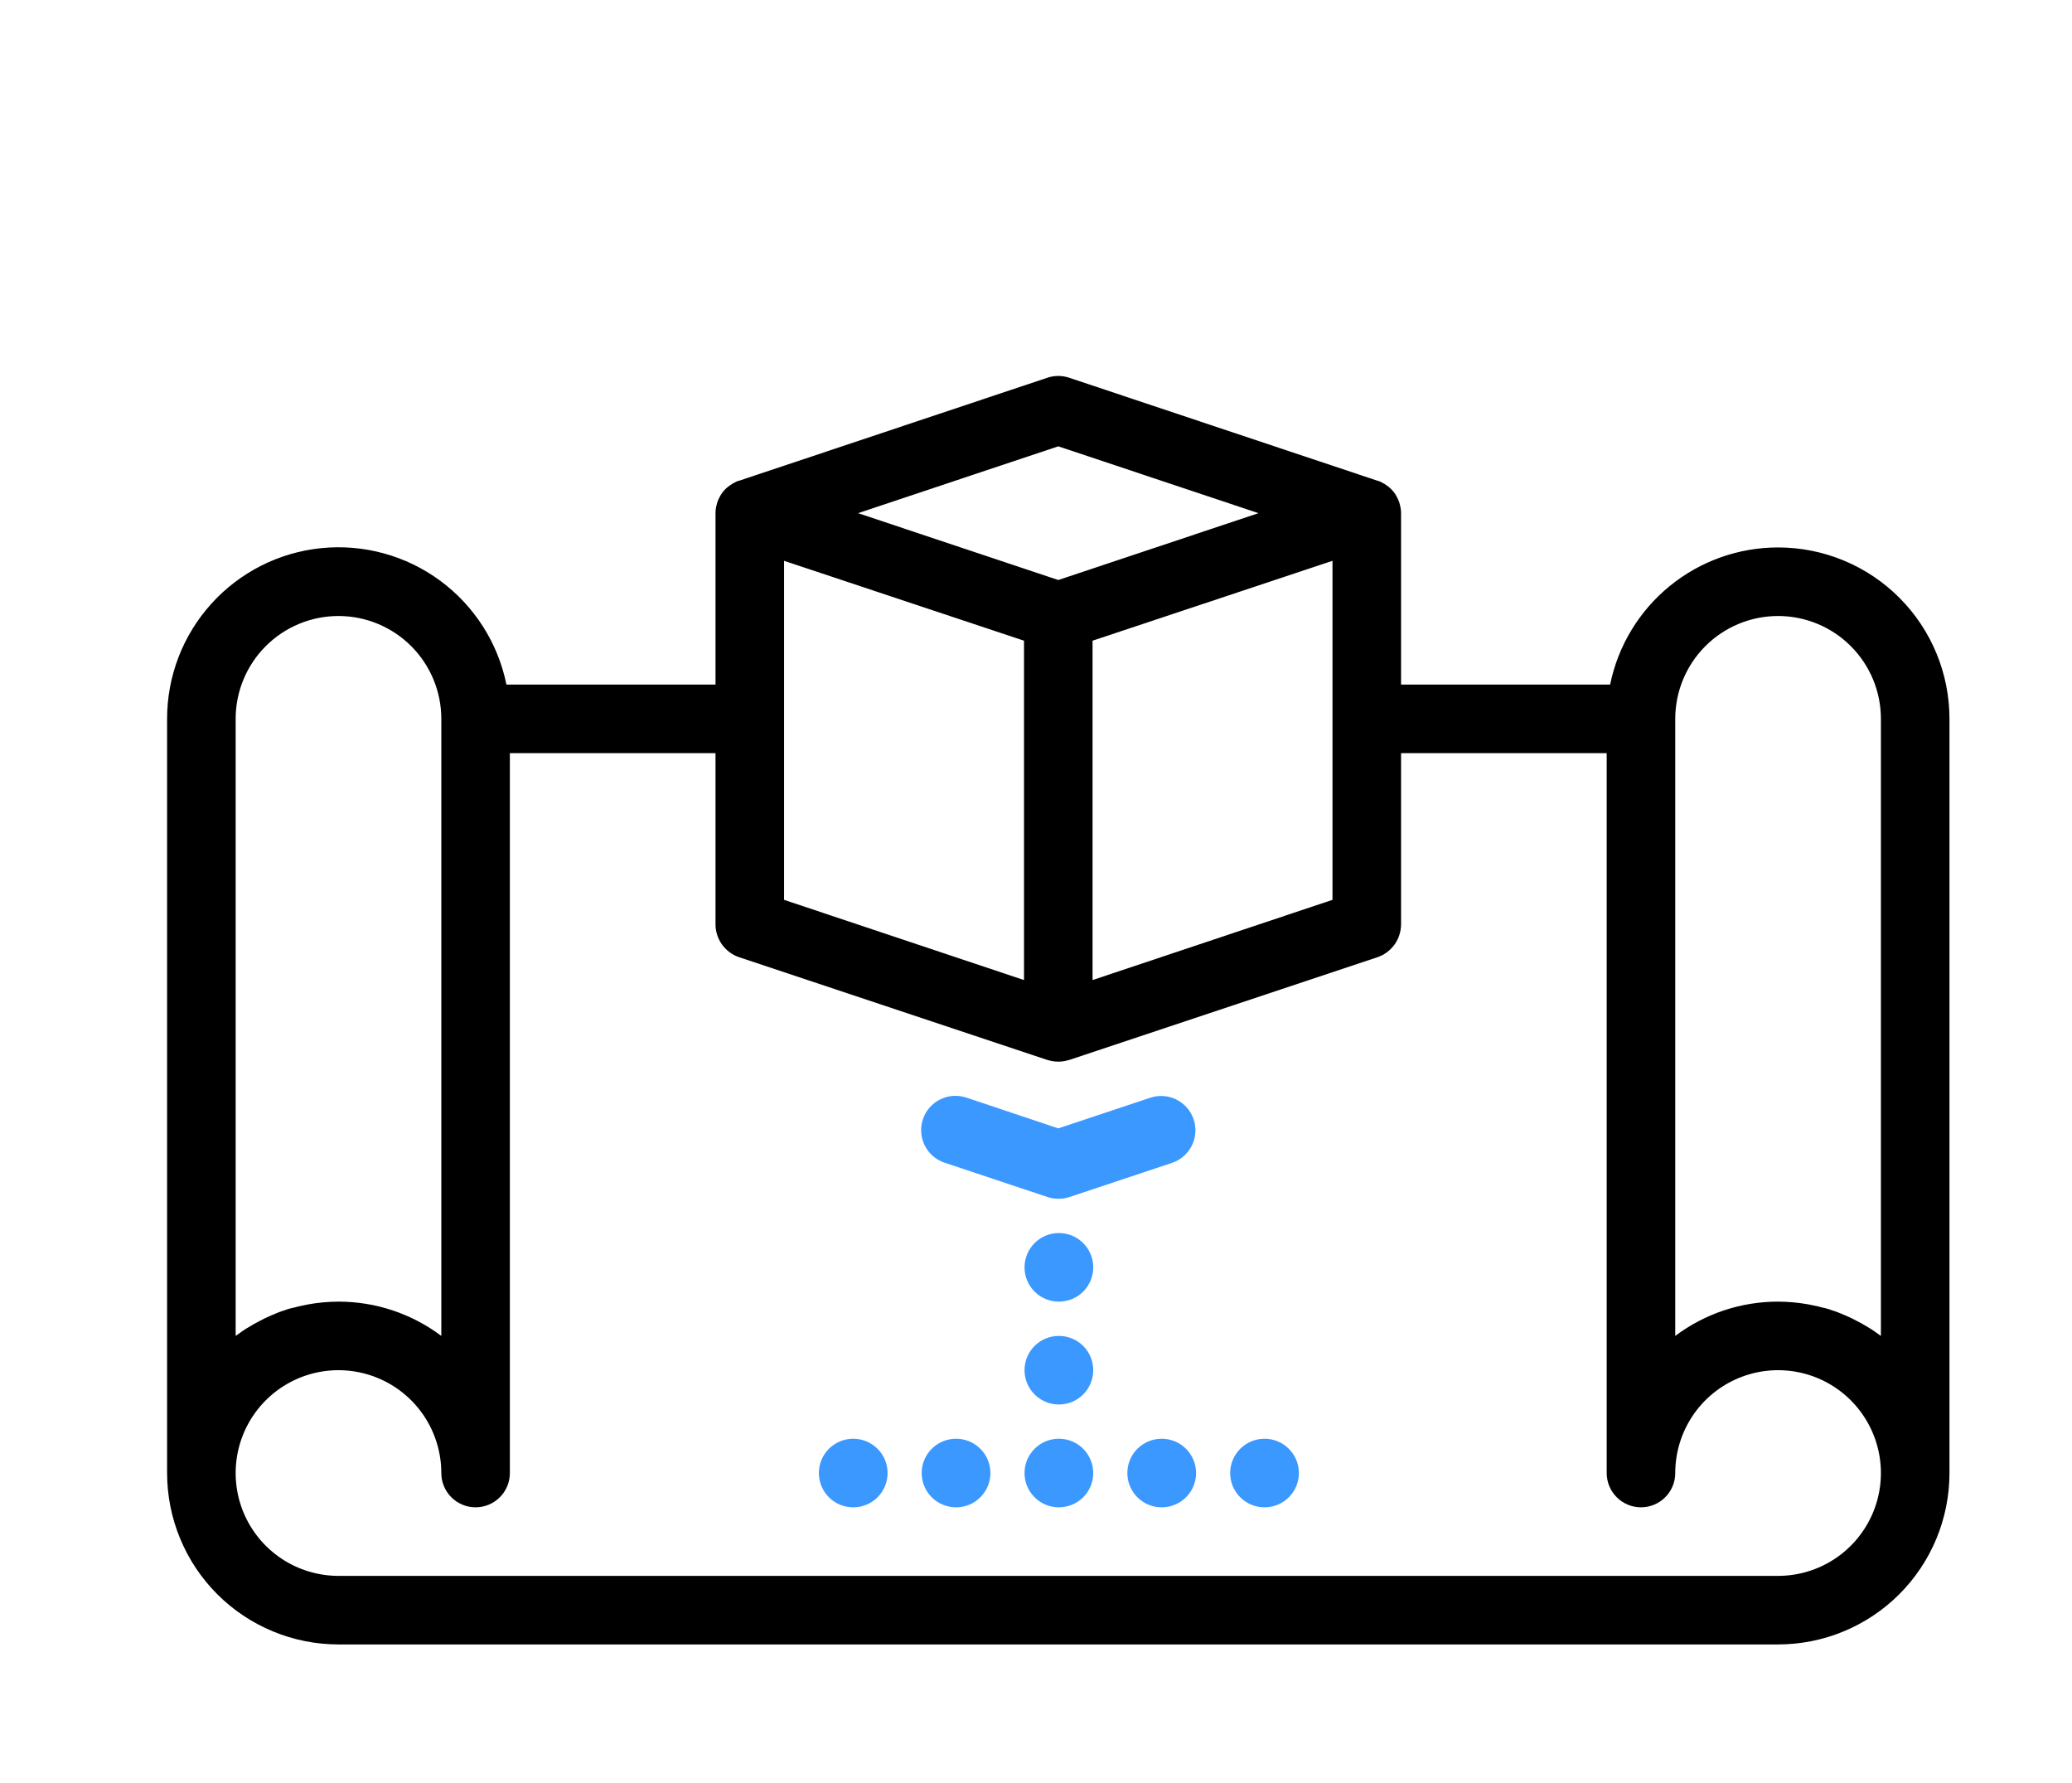 <svg width="93" height="80" viewBox="0 0 93 80" fill="none" xmlns="http://www.w3.org/2000/svg">
<path d="M79.808 24.568C78.034 24.568 76.315 25.18 74.942 26.302C73.568 27.423 72.624 28.985 72.269 30.722H62.885V23.03C62.885 22.91 62.87 22.791 62.839 22.676C62.814 22.558 62.772 22.444 62.715 22.337C62.609 22.113 62.444 21.922 62.239 21.784C62.175 21.737 62.108 21.696 62.038 21.66C61.967 21.617 61.889 21.585 61.808 21.568L47.992 16.953C47.673 16.845 47.327 16.845 47.008 16.953L33.192 21.568C33.111 21.585 33.033 21.617 32.962 21.66C32.892 21.696 32.825 21.737 32.761 21.784C32.556 21.922 32.391 22.113 32.285 22.337C32.228 22.444 32.186 22.558 32.161 22.676C32.13 22.791 32.115 22.91 32.115 23.03V30.722H22.731C22.351 28.852 21.291 27.191 19.755 26.059C18.219 24.928 16.317 24.408 14.419 24.599C12.521 24.791 10.762 25.681 9.484 27.097C8.205 28.512 7.498 30.353 7.5 32.26V66.107C7.5 67.117 7.699 68.117 8.086 69.05C8.472 69.984 9.039 70.832 9.753 71.546C10.467 72.26 11.315 72.827 12.249 73.213C13.182 73.6 14.182 73.799 15.192 73.799H79.808C80.818 73.799 81.818 73.6 82.751 73.213C83.685 72.827 84.533 72.26 85.247 71.546C85.961 70.832 86.528 69.984 86.915 69.05C87.301 68.117 87.5 67.117 87.5 66.107V32.26C87.5 30.22 86.69 28.264 85.247 26.821C83.804 25.378 81.848 24.568 79.808 24.568ZM75.192 32.26C75.192 31.036 75.679 29.862 76.544 28.997C77.41 28.131 78.584 27.645 79.808 27.645C81.032 27.645 82.206 28.131 83.071 28.997C83.937 29.862 84.423 31.036 84.423 32.26V59.953C84.408 59.937 84.392 59.937 84.377 59.922C84.223 59.814 84.085 59.707 83.931 59.614C83.746 59.507 83.577 59.399 83.392 59.307C83.217 59.21 83.038 59.123 82.854 59.045C82.669 58.968 82.5 58.891 82.315 58.83C82.3 58.83 82.269 58.814 82.254 58.814C82.1 58.752 81.94 58.706 81.777 58.676L81.608 58.63C81.469 58.599 81.315 58.568 81.162 58.537C80.715 58.457 80.262 58.416 79.808 58.414C78.143 58.413 76.523 58.953 75.192 59.953V32.26ZM47.5 20.03L56.485 23.03L47.5 26.03L38.515 23.03L47.5 20.03ZM59.808 25.168V40.383L49.038 43.983V28.753L59.808 25.168ZM35.192 25.168L45.962 28.753V43.983L35.192 40.383V25.168ZM10.577 32.26C10.577 31.036 11.063 29.862 11.929 28.997C12.794 28.131 13.968 27.645 15.192 27.645C16.416 27.645 17.59 28.131 18.456 28.997C19.321 29.862 19.808 31.036 19.808 32.26V59.953C18.477 58.953 16.857 58.413 15.192 58.414C14.738 58.416 14.285 58.457 13.838 58.537C13.685 58.568 13.531 58.599 13.392 58.63L13.223 58.676C13.06 58.706 12.9 58.752 12.746 58.814C12.731 58.814 12.7 58.83 12.685 58.83C12.5 58.891 12.331 58.968 12.146 59.045C11.962 59.123 11.783 59.21 11.608 59.307C11.423 59.399 11.254 59.507 11.069 59.614C10.915 59.707 10.777 59.814 10.623 59.922C10.608 59.937 10.592 59.937 10.577 59.953V32.26ZM79.808 70.722H15.192C14.28 70.722 13.387 70.451 12.628 69.944C11.869 69.437 11.278 68.716 10.928 67.873C10.579 67.029 10.488 66.101 10.666 65.206C10.844 64.311 11.283 63.489 11.929 62.843C12.574 62.197 13.397 61.758 14.292 61.58C15.187 61.402 16.115 61.493 16.959 61.843C17.802 62.192 18.523 62.783 19.03 63.542C19.537 64.301 19.808 65.194 19.808 66.107C19.808 66.515 19.97 66.906 20.258 67.194C20.547 67.483 20.938 67.645 21.346 67.645C21.754 67.645 22.145 67.483 22.434 67.194C22.723 66.906 22.885 66.515 22.885 66.107V33.799H32.115V41.491C32.118 41.813 32.219 42.126 32.407 42.388C32.594 42.649 32.858 42.847 33.161 42.953L47.008 47.568L47.192 47.614C47.395 47.655 47.605 47.655 47.808 47.614L47.992 47.568L61.839 42.953C62.142 42.847 62.406 42.649 62.593 42.388C62.781 42.126 62.882 41.813 62.885 41.491V33.799H72.115V66.107C72.115 66.515 72.278 66.906 72.566 67.194C72.855 67.483 73.246 67.645 73.654 67.645C74.062 67.645 74.453 67.483 74.742 67.194C75.03 66.906 75.192 66.515 75.192 66.107C75.192 65.194 75.463 64.301 75.97 63.542C76.477 62.783 77.198 62.192 78.041 61.843C78.885 61.493 79.813 61.402 80.708 61.58C81.603 61.758 82.426 62.197 83.071 62.843C83.717 63.489 84.156 64.311 84.334 65.206C84.513 66.101 84.421 67.029 84.072 67.873C83.722 68.716 83.131 69.437 82.372 69.944C81.613 70.451 80.721 70.722 79.808 70.722Z" fill="black"/>
<path d="M47.5 53.799C47.335 53.798 47.171 53.771 47.014 53.719L42.398 52.18C42.206 52.117 42.029 52.016 41.876 51.883C41.723 51.751 41.598 51.589 41.507 51.409C41.417 51.228 41.363 51.031 41.348 50.829C41.334 50.627 41.359 50.425 41.423 50.233C41.487 50.041 41.588 49.863 41.72 49.71C41.853 49.557 42.014 49.432 42.195 49.342C42.376 49.251 42.573 49.197 42.775 49.182C42.976 49.168 43.179 49.194 43.371 49.257L47.5 50.639L51.629 49.264C51.821 49.2 52.024 49.174 52.226 49.189C52.427 49.203 52.624 49.257 52.805 49.348C52.986 49.438 53.147 49.564 53.28 49.717C53.412 49.87 53.513 50.047 53.577 50.239C53.641 50.431 53.666 50.633 53.652 50.835C53.637 51.037 53.583 51.234 53.493 51.415C53.402 51.596 53.277 51.757 53.124 51.889C52.971 52.022 52.794 52.123 52.602 52.187L47.986 53.725C47.829 53.775 47.665 53.8 47.5 53.799Z" fill="#3A98FF"/>
<path d="M47.531 58.414C47.123 58.416 46.731 58.256 46.441 57.969C46.151 57.682 45.987 57.291 45.985 56.883C45.983 56.475 46.143 56.083 46.43 55.793C46.717 55.503 47.107 55.339 47.515 55.337H47.531C47.939 55.337 48.33 55.499 48.619 55.788C48.907 56.076 49.069 56.468 49.069 56.876C49.069 57.284 48.907 57.675 48.619 57.964C48.33 58.252 47.939 58.414 47.531 58.414Z" fill="#3A98FF"/>
<path d="M47.531 63.03C47.123 63.032 46.731 62.871 46.441 62.584C46.151 62.297 45.987 61.907 45.985 61.499C45.983 61.091 46.143 60.699 46.43 60.409C46.717 60.119 47.107 59.955 47.515 59.953H47.531C47.939 59.953 48.33 60.115 48.619 60.403C48.907 60.692 49.069 61.083 49.069 61.491C49.069 61.899 48.907 62.29 48.619 62.579C48.33 62.867 47.939 63.03 47.531 63.03Z" fill="#3A98FF"/>
<path d="M47.531 67.645C47.123 67.647 46.731 67.487 46.441 67.2C46.151 66.913 45.987 66.522 45.985 66.114C45.983 65.706 46.143 65.314 46.43 65.024C46.717 64.734 47.107 64.57 47.515 64.568H47.531C47.939 64.568 48.33 64.73 48.619 65.019C48.907 65.307 49.069 65.698 49.069 66.106C49.069 66.514 48.907 66.906 48.619 67.194C48.33 67.483 47.939 67.645 47.531 67.645Z" fill="#3A98FF"/>
<path d="M42.915 67.645C42.507 67.647 42.115 67.487 41.825 67.2C41.535 66.913 41.371 66.522 41.369 66.114C41.367 65.706 41.527 65.314 41.814 65.024C42.102 64.734 42.492 64.57 42.9 64.568H42.915C43.323 64.568 43.715 64.73 44.003 65.019C44.292 65.307 44.454 65.698 44.454 66.106C44.454 66.514 44.292 66.906 44.003 67.194C43.715 67.483 43.323 67.645 42.915 67.645Z" fill="#3A98FF"/>
<path d="M38.3 67.645C37.892 67.647 37.5 67.487 37.21 67.2C36.92 66.913 36.756 66.522 36.754 66.114C36.752 65.706 36.912 65.314 37.199 65.024C37.486 64.734 37.877 64.57 38.285 64.568H38.3C38.708 64.568 39.099 64.73 39.388 65.019C39.676 65.307 39.839 65.698 39.839 66.106C39.839 66.514 39.676 66.906 39.388 67.194C39.099 67.483 38.708 67.645 38.3 67.645Z" fill="#3A98FF"/>
<path d="M52.146 67.645C51.738 67.647 51.346 67.487 51.056 67.2C50.766 66.913 50.602 66.522 50.6 66.114C50.598 65.706 50.758 65.314 51.045 65.024C51.332 64.734 51.723 64.57 52.131 64.568H52.146C52.554 64.568 52.946 64.73 53.234 65.019C53.523 65.307 53.685 65.698 53.685 66.106C53.685 66.514 53.523 66.906 53.234 67.194C52.946 67.483 52.554 67.645 52.146 67.645Z" fill="#3A98FF"/>
<path d="M56.761 67.645C56.353 67.647 55.961 67.487 55.671 67.2C55.381 66.913 55.217 66.522 55.215 66.114C55.213 65.706 55.373 65.314 55.66 65.024C55.948 64.734 56.338 64.57 56.746 64.568H56.761C57.169 64.568 57.561 64.73 57.849 65.019C58.138 65.307 58.3 65.698 58.3 66.106C58.3 66.514 58.138 66.906 57.849 67.194C57.561 67.483 57.169 67.645 56.761 67.645Z" fill="#3A98FF"/>
</svg>
